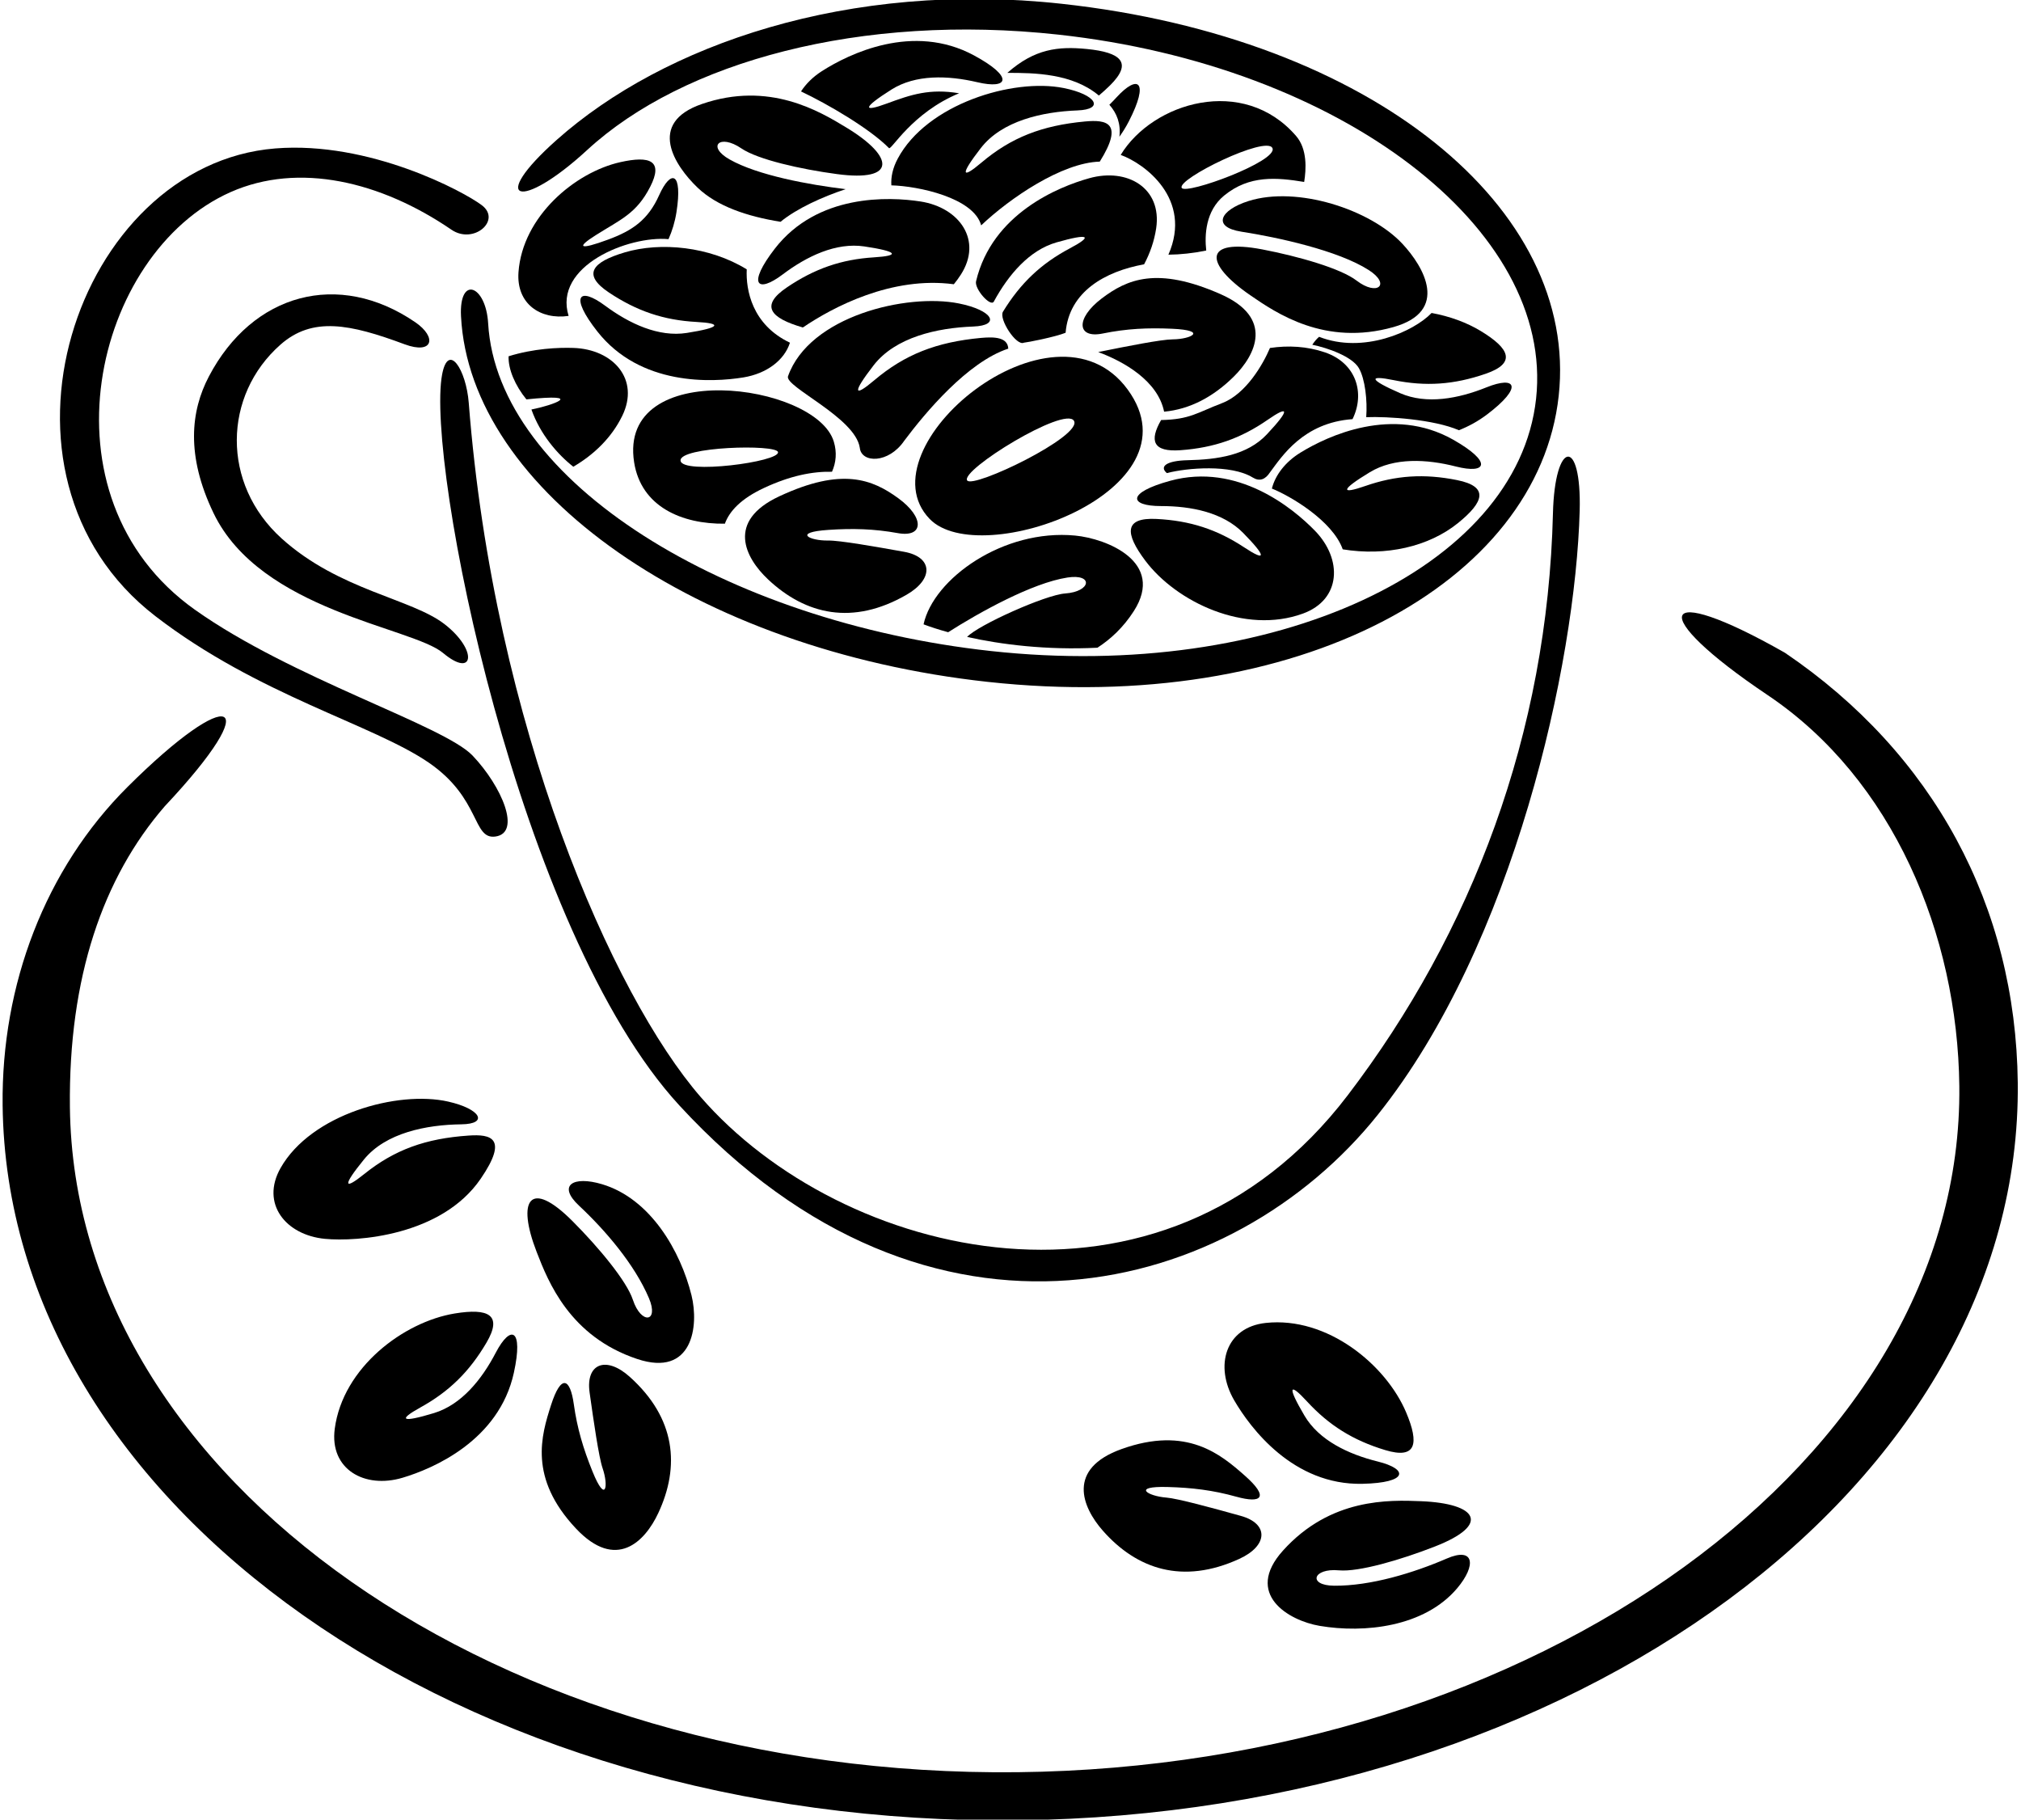 <?xml version="1.0" encoding="UTF-8"?>
<svg xmlns="http://www.w3.org/2000/svg" xmlns:xlink="http://www.w3.org/1999/xlink" width="461pt" height="415pt" viewBox="0 0 461 415" version="1.1">
<g id="surface1">
<path style=" stroke:none;fill-rule:nonzero;fill:rgb(0%,0%,0%);fill-opacity:1;" d="M 133.934 34.215 C 155.906 13.98 196.523 2.988 241.391 7.895 C 305.832 14.941 354.633 52.125 350.387 90.945 C 346.141 129.766 290.457 155.523 226.016 148.477 C 165.602 141.871 113.445 109.84 111.348 73.738 C 110.84 65.016 104.684 62.688 105.16 72.129 C 107.176 111.852 158.805 148.238 225.262 155.508 C 296.148 163.258 350.879 132.996 355.547 90.293 C 360.219 47.59 313.059 8.613 242.172 0.863 C 193.512 -4.457 151.426 10.203 127.031 31.867 C 111.121 45.996 118.672 48.27 133.934 34.215 "/>
<path style=" stroke:none;fill-rule:nonzero;fill:rgb(0%,0%,0%);fill-opacity:1;" d="M 307.418 249.805 C 264.938 305.496 191.816 287.07 159.805 250.168 C 139.758 227.059 112.672 165.75 106.922 91.848 C 106.336 84.355 102.266 77.898 100.848 85.414 C 97.086 105.379 118.207 212.211 154.98 252.129 C 212.34 314.391 281.34 295.449 314.266 254.262 C 345.34 215.395 359.391 151.266 360.332 116.531 C 360.793 99.516 354.645 100.328 354.234 117.105 C 353.016 167.301 335.742 212.672 307.418 249.805 "/>
<path style=" stroke:none;fill-rule:nonzero;fill:rgb(0%,0%,0%);fill-opacity:1;" d="M 35.449 140.527 C 58.875 158.578 85.133 165.223 97.832 173.953 C 109.723 182.133 107.73 191.535 113.02 190.785 C 118.98 189.941 114.465 179.348 107.816 172.344 C 101.238 165.418 66.617 154.801 44.441 139.047 C 8.191 113.293 21.336 57.656 52.609 43.809 C 68.16 36.926 86.855 41.367 102.98 52.391 C 108.02 55.836 114.457 50.262 109.918 46.812 C 105.832 43.707 84.32 32.121 62.773 33.855 C 17.375 37.508 -6.477 108.223 35.449 140.527 "/>
<path style=" stroke:none;fill-rule:nonzero;fill:rgb(0%,0%,0%);fill-opacity:1;" d="M 63.977 78.602 C 71.281 72.152 79.828 73.883 92.27 78.512 C 98.797 80.938 99.754 76.93 94.715 73.484 C 77.234 61.535 57.59 66.887 47.641 85.871 C 43.52 93.734 42.383 103.855 48.695 116.996 C 59.445 139.379 93.988 142.996 101.055 148.918 C 108.121 154.84 109.047 148.328 101.48 142.41 C 93.914 136.496 77.395 134.68 64.262 122.824 C 50.391 110.305 50.906 90.137 63.977 78.602 "/>
<path style=" stroke:none;fill-rule:nonzero;fill:rgb(0%,0%,0%);fill-opacity:1;" d="M 105.25 256.422 C 111.484 256.344 109.703 252.922 102.219 251.234 C 90.73 248.645 70.957 254.094 63.992 266.402 C 59.414 274.5 65.16 281.691 74.145 282.543 C 81.395 283.23 100.719 281.895 109.66 268.82 C 116.035 259.492 111.941 258.645 106.938 258.984 C 97.07 259.652 89.98 262.215 83.043 267.793 C 78.418 271.512 78.074 270.516 83.004 264.461 C 87.98 258.352 97.246 256.52 105.25 256.422 "/>
<path style=" stroke:none;fill-rule:nonzero;fill:rgb(0%,0%,0%);fill-opacity:1;" d="M 91.812 337.031 C 98.789 334.953 113.824 328.555 117.215 313.082 C 119.438 302.93 116.469 302.02 113.078 308.52 C 109.891 314.629 105.242 320.379 98.992 322.277 C 91.52 324.547 90.727 323.852 95.922 320.98 C 102.457 317.363 107.066 312.844 110.953 306.242 C 114.723 299.844 111.398 298.309 103.73 299.562 C 92.109 301.465 78.199 311.848 76.355 325.871 C 75.141 335.094 83.164 339.609 91.812 337.031 "/>
<path style=" stroke:none;fill-rule:nonzero;fill:rgb(0%,0%,0%);fill-opacity:1;" d="M 135.133 335.551 C 133.051 330.402 131.656 325.766 130.891 320.273 C 130.055 314.281 127.992 313.305 125.695 320.449 C 123.469 327.383 120.52 337.066 131.375 348.602 C 140.516 358.32 147.094 351.629 150.145 345.109 C 155.141 334.449 154.164 323.441 143.637 314 C 138.223 309.145 133.566 310.996 134.488 317.57 C 135.426 324.254 136.602 332.383 137.457 334.859 C 138.836 338.844 138.219 343.184 135.133 335.551 "/>
<path style=" stroke:none;fill-rule:nonzero;fill:rgb(0%,0%,0%);fill-opacity:1;" d="M 157.734 295.414 C 155.254 285.41 148.445 273.398 137.32 270.078 C 130.758 268.121 127.07 270.293 132.074 274.969 C 138.109 280.605 144.766 288.395 148.027 296.07 C 150.379 301.605 146.25 302.152 144.363 296.445 C 142.945 292.145 136.527 284.445 130.594 278.504 C 120.84 268.727 117.816 273.691 122.414 285.531 C 125.047 292.316 129.953 304.812 145.352 309.945 C 158.008 314.164 159.465 302.398 157.734 295.414 "/>
<path style=" stroke:none;fill-rule:nonzero;fill:rgb(0%,0%,0%);fill-opacity:1;" d="M 310.789 338.41 C 321.18 338.18 321.363 335.082 314.25 333.32 C 307.559 331.66 300.875 328.496 297.559 322.871 C 293.59 316.145 294.078 315.211 298.094 319.582 C 303.148 325.082 308.629 328.496 315.961 330.715 C 323.066 332.867 323.773 329.277 320.746 322.121 C 316.16 311.277 302.789 300.203 288.73 301.719 C 279.48 302.711 276.984 311.574 281.527 319.371 C 285.191 325.664 294.953 338.766 310.789 338.41 "/>
<path style=" stroke:none;fill-rule:nonzero;fill:rgb(0%,0%,0%);fill-opacity:1;" d="M 266.309 339.137 C 271.859 339.285 276.664 339.859 282.008 341.352 C 287.836 342.977 289.555 341.477 283.922 336.52 C 278.457 331.707 270.758 325.137 255.844 330.48 C 243.285 334.977 246.793 343.68 251.547 349.082 C 259.328 357.922 269.809 361.422 282.668 355.543 C 289.281 352.52 289.441 347.508 283.051 345.73 C 276.551 343.918 268.629 341.75 266.016 341.547 C 261.812 341.219 258.078 338.918 266.309 339.137 "/>
<path style=" stroke:none;fill-rule:nonzero;fill:rgb(0%,0%,0%);fill-opacity:1;" d="M 305.414 358.145 C 309.926 358.559 319.551 355.75 327.363 352.688 C 340.227 347.648 336.879 342.895 324.188 342.379 C 316.914 342.082 303.5 341.59 292.645 353.652 C 283.723 363.57 293.93 369.609 301.023 370.809 C 311.184 372.531 324.914 371.09 332.398 362.219 C 336.816 356.98 336.301 352.73 330.016 355.453 C 322.434 358.734 312.637 361.727 304.297 361.652 C 298.281 361.594 299.434 357.594 305.414 358.145 "/>
<path style=" stroke:none;fill-rule:nonzero;fill:rgb(0%,0%,0%);fill-opacity:1;" d="M 175.188 132.133 C 183.762 140.203 194.52 142.711 206.773 135.652 C 213.078 132.023 212.766 127.02 206.234 125.848 C 199.594 124.652 191.504 123.234 188.883 123.277 C 184.668 123.344 180.738 121.402 188.949 120.852 C 194.492 120.48 199.328 120.602 204.789 121.586 C 210.742 122.66 210.945 118.02 204.875 113.609 C 198.984 109.332 192.066 106.496 177.723 113.211 C 165.641 118.863 169.945 127.199 175.188 132.133 "/>
<path style=" stroke:none;fill-rule:nonzero;fill:rgb(0%,0%,0%);fill-opacity:1;" d="M 284.785 45.852 C 278.254 47.922 276.426 51.793 283.191 52.844 C 291.355 54.113 305.238 57.102 312.254 61.617 C 317.309 64.875 314.199 67.645 309.434 63.988 C 305.844 61.23 296.203 58.469 287.961 56.887 C 274.395 54.285 274.688 60.094 285.145 67.301 C 291.137 71.43 302.219 79.008 317.84 74.598 C 330.676 70.973 324.816 60.879 319.91 55.617 C 312.559 47.738 295.852 42.344 284.785 45.852 "/>
<path style=" stroke:none;fill-rule:nonzero;fill:rgb(0%,0%,0%);fill-opacity:1;" d="M 212.055 118.348 C 223.547 130.262 274.152 111.988 257.23 88.844 C 240.305 65.695 196.477 102.191 212.055 118.348 Z M 220.625 109.586 C 218.934 107.27 242.938 92.504 244.977 95.98 C 247.012 99.457 222.016 111.488 220.625 109.586 "/>
<path style=" stroke:none;fill-rule:nonzero;fill:rgb(0%,0%,0%);fill-opacity:1;" d="M 165.348 119.438 C 166.398 116.535 169.086 113.711 174.25 111.297 C 180.238 108.492 185.355 107.492 189.781 107.594 C 190.715 105.488 190.934 103.184 190.199 100.734 C 186.16 87.277 140.875 81.398 144.648 105.438 C 146.238 115.559 155.527 119.559 165.348 119.438 Z M 177.465 103.105 C 177.941 105.348 155.59 108.27 155.238 105.066 C 154.887 101.859 177.07 101.258 177.465 103.105 "/>
<path style=" stroke:none;fill-rule:nonzero;fill:rgb(0%,0%,0%);fill-opacity:1;" d="M 196.125 102.137 C 196.48 105.637 202.676 105.785 206.27 100.512 C 211.039 94.141 220.707 82.559 229.996 79.512 C 229.844 76.953 226.984 76.77 223.773 77.066 C 213.633 78.008 206.398 80.828 199.398 86.75 C 194.73 90.699 194.352 89.684 199.273 83.32 C 204.238 76.906 213.734 74.777 221.973 74.473 C 228.391 74.23 226.469 70.754 218.719 69.207 C 206.824 66.836 184.617 72.082 179.75 85.812 C 178.902 88.195 195.113 95.211 196.125 102.137 "/>
<path style=" stroke:none;fill-rule:nonzero;fill:rgb(0%,0%,0%);fill-opacity:1;" d="M 278.418 67.086 C 263.926 60.695 257.078 63.684 251.281 68.09 C 245.309 72.633 245.617 77.27 251.547 76.062 C 256.98 74.953 261.816 74.727 267.363 74.977 C 275.59 75.344 271.699 77.371 267.484 77.398 C 264.906 77.414 257.055 78.965 250.504 80.293 C 256.406 82.469 264.117 86.883 265.539 93.891 C 271.445 93.348 276.762 90.488 281.375 85.949 C 286.504 80.902 290.625 72.473 278.418 67.086 "/>
<path style=" stroke:none;fill-rule:nonzero;fill:rgb(0%,0%,0%);fill-opacity:1;" d="M 407.168 148.887 C 377.777 132.156 375.352 139.836 403.207 158.527 C 431.805 177.719 446.547 213.129 446.93 247.707 C 447.879 332.793 350.195 402.871 232.152 404.184 C 114.105 405.496 16.891 337.59 15.945 252.5 C 15.617 222.922 23.473 200.168 37.566 183.902 C 61.039 158.938 52.742 155.922 29.09 179.477 C 10.312 198.184 0.293 224.598 0.598 252.043 C 1.617 343.535 105.344 416.562 232.273 415.152 C 359.203 413.738 461.281 338.422 460.262 246.93 C 459.816 206.598 441.012 171.832 407.168 148.887 "/>
<path style=" stroke:none;fill-rule:nonzero;fill:rgb(0%,0%,0%);fill-opacity:1;" d="M 297.227 139.93 C 305.965 136.73 306.246 127.531 299.961 121.059 C 294.887 115.836 282.25 105.477 266.969 109.641 C 256.941 112.371 257.508 115.422 264.84 115.418 C 271.73 115.414 278.98 116.871 283.559 121.531 C 289.031 127.102 288.781 128.125 283.828 124.852 C 277.598 120.734 271.457 118.742 263.805 118.355 C 256.391 117.984 256.57 121.637 261.234 127.852 C 268.301 137.27 283.945 144.789 297.227 139.93 "/>
<path style=" stroke:none;fill-rule:nonzero;fill:rgb(0%,0%,0%);fill-opacity:1;" d="M 242.953 135.355 C 238.438 135.676 223.066 142.59 220.602 145.266 C 228.336 146.992 238.688 148.309 250.332 147.723 C 253.398 145.738 256.27 143.051 258.633 139.367 C 265.836 128.137 252.406 122.828 245.242 122.145 C 228.852 120.582 212.934 131.98 210.668 142.391 C 212.188 142.965 214.074 143.586 216.281 144.191 C 223.293 139.723 235.383 132.965 243.492 131.715 C 249.438 130.797 248.945 134.934 242.953 135.355 "/>
<path style=" stroke:none;fill-rule:nonzero;fill:rgb(0%,0%,0%);fill-opacity:1;" d="M 199.379 58.691 C 191.926 59.152 185.82 61.262 179.477 65.559 C 173.332 69.723 175.676 72.531 183.137 74.688 C 190.008 70.027 203.418 62.938 217.574 64.828 C 218.137 64.145 218.664 63.422 219.152 62.664 C 224.203 54.855 218.895 47.336 209.977 45.953 C 202.781 44.836 186.457 44.172 176.758 56.691 C 170.395 64.906 172.688 67.004 178.535 62.59 C 184.035 58.438 190.703 55.238 197.16 56.203 C 204.887 57.355 205.305 58.324 199.379 58.691 "/>
<path style=" stroke:none;fill-rule:nonzero;fill:rgb(0%,0%,0%);fill-opacity:1;" d="M 248.469 40.645 C 241.453 42.598 226.309 48.73 222.645 64.141 C 222.227 65.895 225.973 70.105 226.699 68.777 C 229.992 62.723 234.746 57.059 241.027 55.27 C 248.539 53.133 249.316 53.844 244.074 56.621 C 237.477 60.121 232.785 64.559 228.781 71.094 C 227.773 72.734 231.844 79.012 233.551 78.156 C 234.281 78.102 240.656 76.871 243.07 75.891 C 243.84 66.496 252.102 61.891 260.977 60.281 C 262.324 57.742 263.289 54.996 263.727 52.078 C 265.102 42.879 257.16 38.223 248.469 40.645 "/>
<path style=" stroke:none;fill-rule:nonzero;fill:rgb(0%,0%,0%);fill-opacity:1;" d="M 204.77 36.195 C 203.633 38.328 203.195 40.387 203.324 42.273 C 209.477 42.43 222.105 45.102 223.809 51.398 C 230.355 45.191 242.203 37.102 250.863 36.859 C 256.434 27.957 252.398 27.25 247.512 27.703 C 237.668 28.617 230.645 31.355 223.848 37.105 C 219.316 40.938 218.945 39.953 223.727 33.773 C 228.547 27.547 237.766 25.484 245.766 25.184 C 251.996 24.953 250.129 21.574 242.605 20.074 C 231.055 17.773 211.422 23.715 204.77 36.195 "/>
<path style=" stroke:none;fill-rule:nonzero;fill:rgb(0%,0%,0%);fill-opacity:1;" d="M 255.637 35.332 C 261.039 37.273 272.098 45.344 266.52 58.086 C 269.285 58.062 272.223 57.738 275.148 57.137 C 274.758 53.656 274.957 48.102 279.238 44.598 C 285 39.883 291.246 40.473 297.488 41.496 C 297.949 38.609 298.242 34.023 295.648 31.016 C 283.648 17.098 262.941 23.312 255.637 35.332 Z M 269.559 42.855 C 268.371 40.855 288.871 30.812 290.246 33.777 C 291.621 36.738 270.531 44.496 269.559 42.855 "/>
<path style=" stroke:none;fill-rule:nonzero;fill:rgb(0%,0%,0%);fill-opacity:1;" d="M 160.105 23.719 C 147.492 28.062 153.914 37.809 159.113 42.785 C 163.582 47.062 170.406 49.344 178.039 50.586 C 181.77 47.531 187.664 44.871 192.898 43.141 C 184.586 42.141 172.848 40.004 166.418 36.359 C 161.184 33.395 164.133 30.453 169.098 33.836 C 172.84 36.387 182.617 38.598 190.941 39.707 C 204.629 41.535 204.008 35.754 193.16 29.152 C 186.941 25.367 175.449 18.43 160.105 23.719 "/>
<path style=" stroke:none;fill-rule:nonzero;fill:rgb(0%,0%,0%);fill-opacity:1;" d="M 169.57 86.078 C 174.902 85.203 178.922 82.145 180.191 78.16 C 171.535 74.047 170.113 66.117 170.336 61.43 C 161.832 56.195 150.668 55.133 142.5 57.562 C 135.055 59.777 132.734 62.605 138.914 66.723 C 145.289 70.965 151.414 73.023 158.871 73.426 C 164.797 73.742 164.387 74.715 156.672 75.93 C 150.223 76.949 143.531 73.805 137.996 69.695 C 132.109 65.328 129.836 67.445 136.266 75.609 C 146.066 88.051 162.387 87.25 169.57 86.078 "/>
<path style=" stroke:none;fill-rule:nonzero;fill:rgb(0%,0%,0%);fill-opacity:1;" d="M 312.449 107.707 C 318.031 104.32 325.418 104.691 332.098 106.395 C 339.195 108.203 340.5 105.387 331.457 100.27 C 317.672 92.473 302.871 99.398 296.668 103.211 C 293.215 105.328 290.914 108.309 290.121 111.426 C 294.246 113.07 303.961 118.742 306.285 125.285 C 316.137 126.906 325.891 124.676 332.527 119.332 C 338.574 114.461 339.652 110.961 332.371 109.496 C 324.863 107.988 318.418 108.402 311.367 110.859 C 305.762 112.812 305.77 111.758 312.449 107.707 "/>
<path style=" stroke:none;fill-rule:nonzero;fill:rgb(0%,0%,0%);fill-opacity:1;" d="M 222.188 12.645 C 208.258 5.105 193.59 12.309 187.461 16.234 C 185.441 17.527 183.848 19.117 182.715 20.848 C 188.867 23.77 198.391 29.332 202.781 33.777 C 203.316 34.32 207.996 25.73 218.777 21.273 C 212.078 20.156 207.871 21.551 202.301 23.609 C 196.734 25.664 196.723 24.613 203.324 20.438 C 208.844 16.945 216.234 17.18 222.941 18.754 C 230.078 20.434 231.328 17.59 222.188 12.645 "/>
<path style=" stroke:none;fill-rule:nonzero;fill:rgb(0%,0%,0%);fill-opacity:1;" d="M 270.887 104.961 C 266.227 105.062 264.336 106.34 266.164 107.898 C 270.777 106.691 280.781 105.863 285.746 108.902 C 287.316 109.863 288.613 109.398 289.723 107.684 C 292.391 104.129 297.27 96.395 308.516 95.594 C 311.426 89.691 309.379 82.805 302.23 80.367 C 298.141 78.973 293.855 78.742 289.684 79.363 C 288.09 83.121 284.199 89.867 278.766 91.938 C 273.09 94.102 271.441 95.672 264.855 95.797 C 262.133 100.52 262.961 103.141 269.297 102.676 C 276.938 102.121 283.035 99.992 289.172 95.738 C 294.051 92.355 294.32 93.375 288.973 99.066 C 284.5 103.824 277.781 104.812 270.887 104.961 "/>
<path style=" stroke:none;fill-rule:nonzero;fill:rgb(0%,0%,0%);fill-opacity:1;" d="M 317.898 86.695 C 325.215 88.188 331.656 87.742 338.898 85.242 C 345.918 82.82 344.387 79.496 337.738 75.477 C 334.578 73.562 330.707 72.141 326.555 71.379 C 322.434 75.656 310.965 80.762 300.898 76.816 C 300.438 77.184 299.887 77.812 299.336 78.625 C 302.836 79.332 308.449 81.312 309.969 83.965 C 311.387 86.434 311.93 91.336 311.641 95.145 C 316.434 94.949 327.039 95.633 332.785 98.121 C 334.973 97.254 337.141 96.09 339.223 94.512 C 347.504 88.23 345.836 85.613 339.039 88.355 C 332.645 90.934 325.379 92.285 319.391 89.676 C 312.234 86.551 312.082 85.508 317.898 86.695 "/>
<path style=" stroke:none;fill-rule:nonzero;fill:rgb(0%,0%,0%);fill-opacity:1;" d="M 121.223 93.395 C 123.215 99.051 127.18 103.621 130.773 106.445 C 135.469 103.703 139.496 99.844 141.934 94.852 C 146.016 86.496 139.848 79.66 130.828 79.352 C 127.336 79.234 121.762 79.473 116.012 81.254 C 115.91 84.184 117.48 87.898 120.074 91.086 C 133.797 89.664 126.109 92.434 121.223 93.395 "/>
<path style=" stroke:none;fill-rule:nonzero;fill:rgb(0%,0%,0%);fill-opacity:1;" d="M 152.492 54.543 C 153.32 52.68 153.949 50.645 154.301 48.414 C 155.758 39.18 153.043 38.52 150.344 44.535 C 147.805 50.195 144.23 52.602 138.719 54.641 C 132.121 57.078 131.375 56.492 135.891 53.637 C 141.57 50.047 145.172 48.742 148.312 42.602 C 151.355 36.652 148.289 35.453 141.469 36.988 C 131.129 39.312 119.184 49.379 118.27 62.074 C 117.75 69.301 123.262 72.984 129.703 72.047 C 126.156 60.621 143.406 53.715 152.492 54.543 "/>
<path style=" stroke:none;fill-rule:nonzero;fill:rgb(0%,0%,0%);fill-opacity:1;" d="M 254.656 22.234 C 254.137 22.801 253.602 23.355 253.051 23.898 C 254.781 25.84 255.691 28.238 255.34 31.184 C 256.113 30.109 256.832 28.961 257.477 27.711 C 262.238 18.473 259.605 16.828 254.656 22.234 "/>
<path style=" stroke:none;fill-rule:nonzero;fill:rgb(0%,0%,0%);fill-opacity:1;" d="M 247.926 11.176 C 241.406 10.535 236.02 11.105 229.777 16.621 C 235.922 16.605 244.637 16.727 250.656 21.793 C 251.508 21.066 252.352 20.312 253.188 19.488 C 258.477 14.273 255.656 11.938 247.926 11.176 "/>
</g>
</svg>

